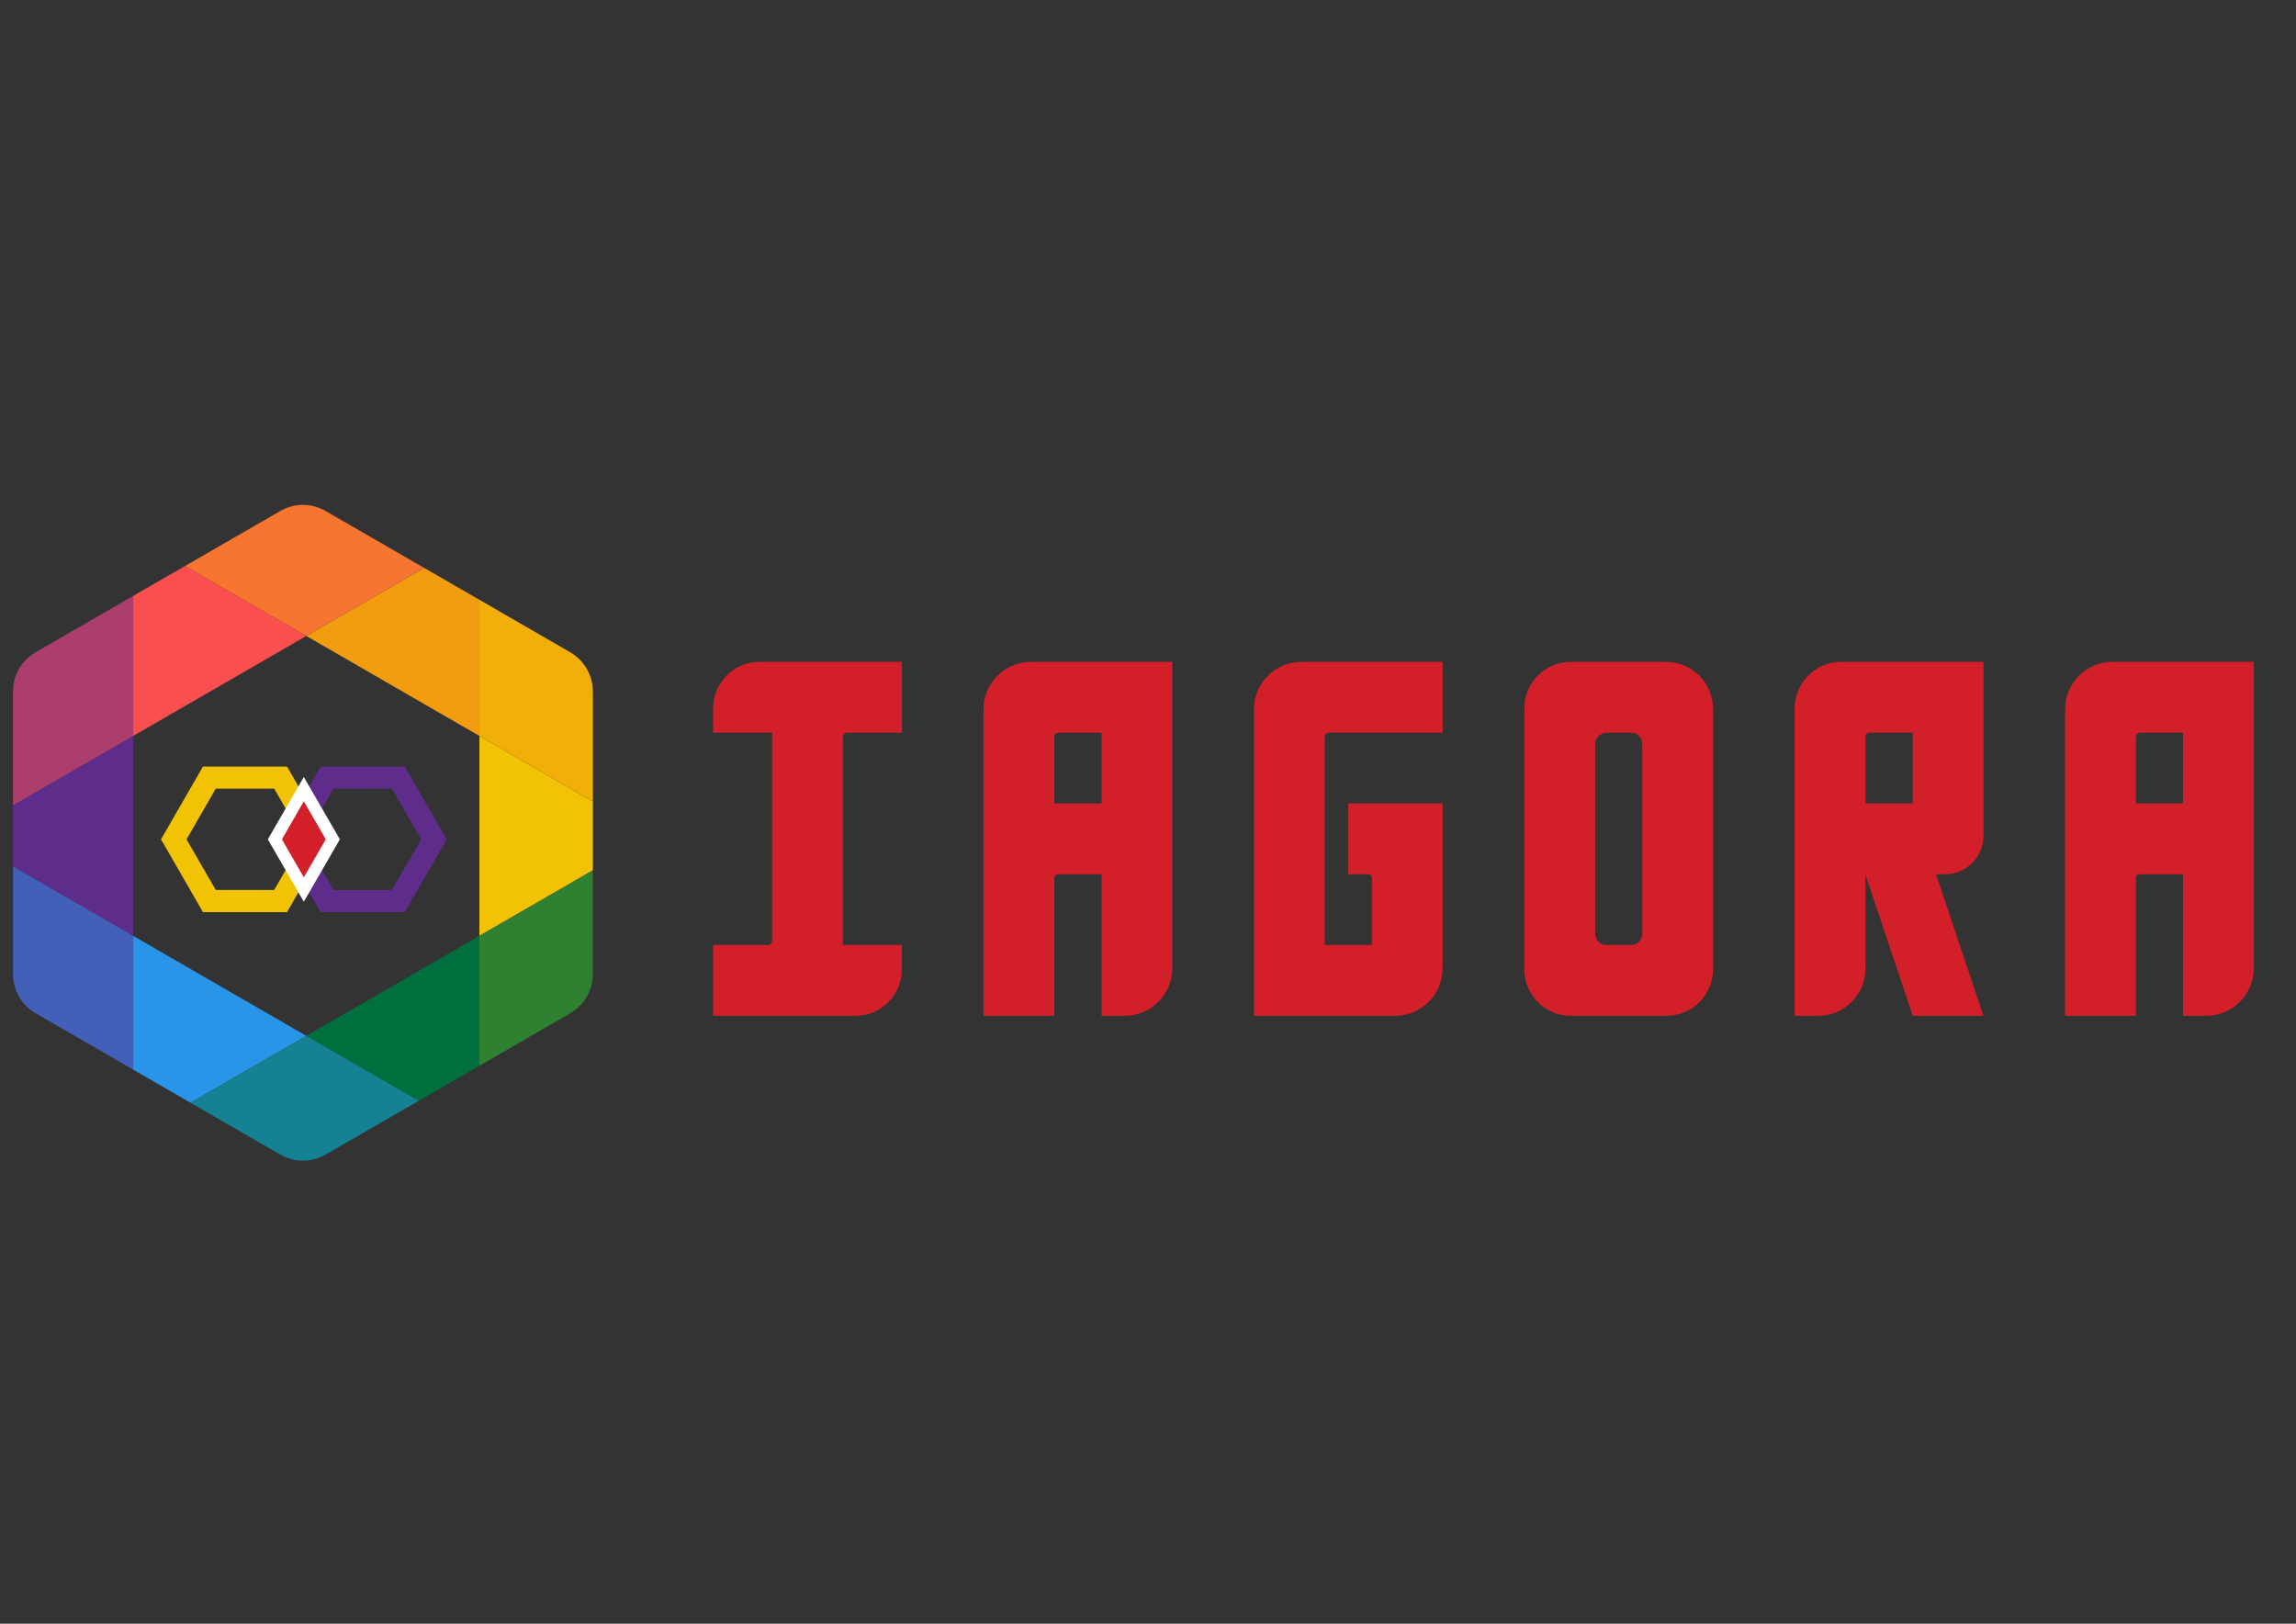 <?xml version="1.0" encoding="UTF-8"?>
<!DOCTYPE svg PUBLIC "-//W3C//DTD SVG 1.1//EN" "http://www.w3.org/Graphics/SVG/1.1/DTD/svg11.dtd">
<!-- Creator: CorelDRAW X7 -->
<svg xmlns="http://www.w3.org/2000/svg" xml:space="preserve" width="297mm" height="210mm" version="1.1" style="shape-rendering:geometricPrecision; text-rendering:geometricPrecision; image-rendering:optimizeQuality; fill-rule:evenodd; clip-rule:evenodd"
viewBox="0 0 29700 21000"
 xmlns:xlink="http://www.w3.org/1999/xlink">
 <rect x="0" y="0" width="29700" height="21000" fill="#333333" stroke="none"/>
 <defs>
  <style type="text/css">
   <![CDATA[
    .fil5 {fill:none}
    .fil9 {fill:#006F3E}
    .fil15 {fill:#148293}
    .fil10 {fill:#2895E8}
    .fil14 {fill:#308031}
    .fil16 {fill:#4360B9}
    .fil11 {fill:#5E2C8A}
    .fil17 {fill:#AB3E6D}
    .fil8 {fill:#F1C304}
    .fil7 {fill:#F29C10}
    .fil13 {fill:#F2AF0A}
    .fil12 {fill:#F67530}
    .fil6 {fill:#F94F4F}
    .fil0 {fill:white}
    .fil1 {fill:#5E2C8A;fill-rule:nonzero}
    .fil4 {fill:#D31F2A;fill-rule:nonzero}
    .fil2 {fill:#F1C304;fill-rule:nonzero}
    .fil3 {fill:white;fill-rule:nonzero}
   ]]>
  </style>
 </defs>
 <g id="Layer_x0020_1">
  <polygon class="fil0" points="3799,11185 3559,10771 3799,10356 4038,10771 "/>
  <polygon class="fil0" points="3799,10978 3679,10771 3799,10563 3918,10771 "/>
  <g id="_1786202720448">
   <path class="fil1" d="M4107 11725l-231 -399 0 0 -230 -399 -42 -72 42 -71 230 -400 231 -399 41 -71 83 0 460 0 461 0 83 0 41 71 231 399 0 1 230 399 41 72 -41 71 -230 399 -231 399 -41 72 -83 0 -461 0 -460 0 -83 0 -41 -72zm17 -542l0 0 190 327 377 0 378 0 190 -327 189 -328 -189 -327 0 0 -190 -328 -378 0 -377 0 -190 328 -189 328 189 327z"/>
   <path class="fil2" d="M2584 11725l-230 -399 0 0 -230 -399 -42 -72 42 -71 230 -399 0 0 230 -399 42 -72 82 0 461 0 461 0 83 0 41 71 230 399 0 1 231 399 41 72 -41 71 -231 399 0 0 -230 399 -41 72 -83 0 -461 0 -461 0 -83 0 -41 -72zm18 -542l0 0 189 327 378 0 378 0 189 -327 0 0 189 -328 -188 -327 -1 0 -189 -328 -378 0 -378 0 -189 328 0 0 -189 328 189 327z"/>
   <path class="fil3" d="M4054 10264l301 520 41 72 -41 71 -301 521 -124 214 -124 -215 -300 -520 -41 -72 41 -71 300 -520 124 -215 124 215zm11 591l-135 -234 -135 234 135 234 135 -234z"/>
   <polygon class="fil4" points="4042,10557 4177,10791 4214,10855 4177,10920 4042,11154 3930,11347 3819,11154 3684,10920 3647,10855 3684,10791 3819,10557 3930,10364 "/>
  </g>
  <path class="fil5" d="M4219 6613l1575 909 1575 910c191,110 300,299 300,519l0 1820 0 1819c0,220 -109,409 -300,519l-1575 910 -1575 909c-191,111 -410,111 -601,0l-1575 -909 -1575 -910c-191,-110 -300,-299 -300,-519l0 -1819 0 -1820c0,-220 109,-409 300,-519l1575 -910 1575 -909c191,-111 410,-111 601,0z"/>
  <line class="fil5" x1="6201" y1="9518" x2="7669" y2= "10366" />
  <line class="fil5" x1="3962" y1="8225" x2="5487" y2= "7345" />
  <polyline class="fil5" points="6201,9518 6201,12104 6201,13784 "/>
  <line class="fil5" x1="3962" y1="13397" x2="2464" y2= "14262" />
  <polyline class="fil5" points="168,11206 1723,12104 5417,14237 "/>
  <line class="fil5" x1="1723" y1="9518" x2="1723" y2= "7707" />
  <line class="fil5" x1="7669" y1="11256" x2="3962" y2= "13397" />
  <line class="fil5" x1="1723" y1="9518" x2="1723" y2= "13834" />
  <line class="fil5" x1="3962" y1="8225" x2="168" y2= "10416" />
  <line class="fil5" x1="6201" y1="9518" x2="2394" y2= "7320" />
  <line class="fil5" x1="6201" y1="9518" x2="6201" y2= "7757" />
  <polygon class="fil6" points="1723,9518 3962,8225 2394,7320 2043,7522 1723,7707 "/>
  <polygon class="fil7" points="6201,9518 6201,7757 5794,7522 5487,7345 3962,8225 "/>
  <polygon class="fil8" points="7669,10366 6201,9518 6201,12104 7669,11256 7669,10771 "/>
  <polygon class="fil9" points="6201,12104 3962,13397 5417,14237 5794,14019 6201,13784 "/>
  <polygon class="fil10" points="3962,13397 1723,12104 1723,13834 2043,14019 2464,14262 "/>
  <polygon class="fil11" points="1723,12104 1723,9518 168,10416 168,10771 168,11206 "/>
  <path class="fil12" d="M2394 7320l1568 905 1525 -880 -1268 -732c-191,-111 -410,-111 -601,0l-1224 707z"/>
  <path class="fil13" d="M6201 7757l0 1761 1468 848 0 -1415c0,-220 -109,-409 -300,-519l-1168 -675z"/>
  <path class="fil14" d="M7669 11256l-1468 848 0 1680 1168 -675c191,-110 300,-299 300,-519l0 -1334z"/>
  <path class="fil15" d="M5417 14237l-1455 -840 -1498 865 1154 666c191,111 410,111 601,0l1198 -691z"/>
  <path class="fil16" d="M1723 13834l0 -1730 -1555 -898 0 1384c0,220 109,409 300,519l1255 725z"/>
  <path class="fil17" d="M168 10416l1555 -898 0 -1811 -1255 725c-191,110 -300,299 -300,519l0 1465z"/>
  <path class="fil4" d="M11666 9476l0 -916 -1841 0c-332,0 -600,268 -600,600l0 316 763 0 0 2693c0,29 -24,53 -54,53l-709 0 0 916 1842 0c330,0 599,-269 599,-601l0 -315 -763 0 0 -2694c0,-29 24,-52 53,-52l710 0z"/>
  <path id="1" class="fil4" d="M13337 8560c-340,0 -615,275 -615,614l0 3964 916 0 0 -1779c0,-29 23,-52 53,-52l558 0 0 1831 299 0c341,0 616,-276 616,-616l0 -3962 -1827 0zm912 1831l-611 0 0 -864c0,-28 23,-51 53,-51l558 0 0 915z"/>
  <path id="2" class="fil4" d="M17136 12222l0 -2701c0,-26 20,-45 46,-45l1479 0 0 -916 -1825 0c-340,0 -616,276 -616,616l0 3962 1826 0c340,0 615,-276 615,-616l0 -2131 -1220 0 0 916 259 0c26,0 46,19 46,45l0 870 -610 0z"/>
  <path id="3" class="fil4" d="M20320 8560c-333,0 -602,269 -602,602l0 3375c0,332 268,601 600,601l1238 0c333,0 603,-270 603,-603l0 -3367c0,-336 -272,-608 -608,-608l-1231 0zm779 3662l-320 0c-81,0 -145,-65 -145,-145l0 -2451c0,-83 67,-150 150,-150l315 0c79,0 145,64 145,145l0 2456c0,80 -66,145 -145,145z"/>
  <path id="4" class="fil4" d="M23817 8560c-332,0 -602,269 -602,601l0 3977 304 0c338,0 612,-274 612,-613l0 -1211 611 1824 915 0 -614 -1831 118 0c274,0 496,-223 496,-497l0 -2250 -1840 0zm372 916l553 0 0 915 -611 0 0 -857c0,-33 25,-58 58,-58l0 0z"/>
  <path id="5" class="fil4" d="M27328 8560c-340,0 -615,275 -615,614l0 3964 916 0 0 -1779c0,-29 23,-52 52,-52l558 0 0 1831 299 0c341,0 616,-276 616,-616l0 -3962 -1826 0zm911 1831l-610 0 0 -864c0,-28 23,-51 52,-51l558 0 0 915z"/>
 </g>
</svg>
